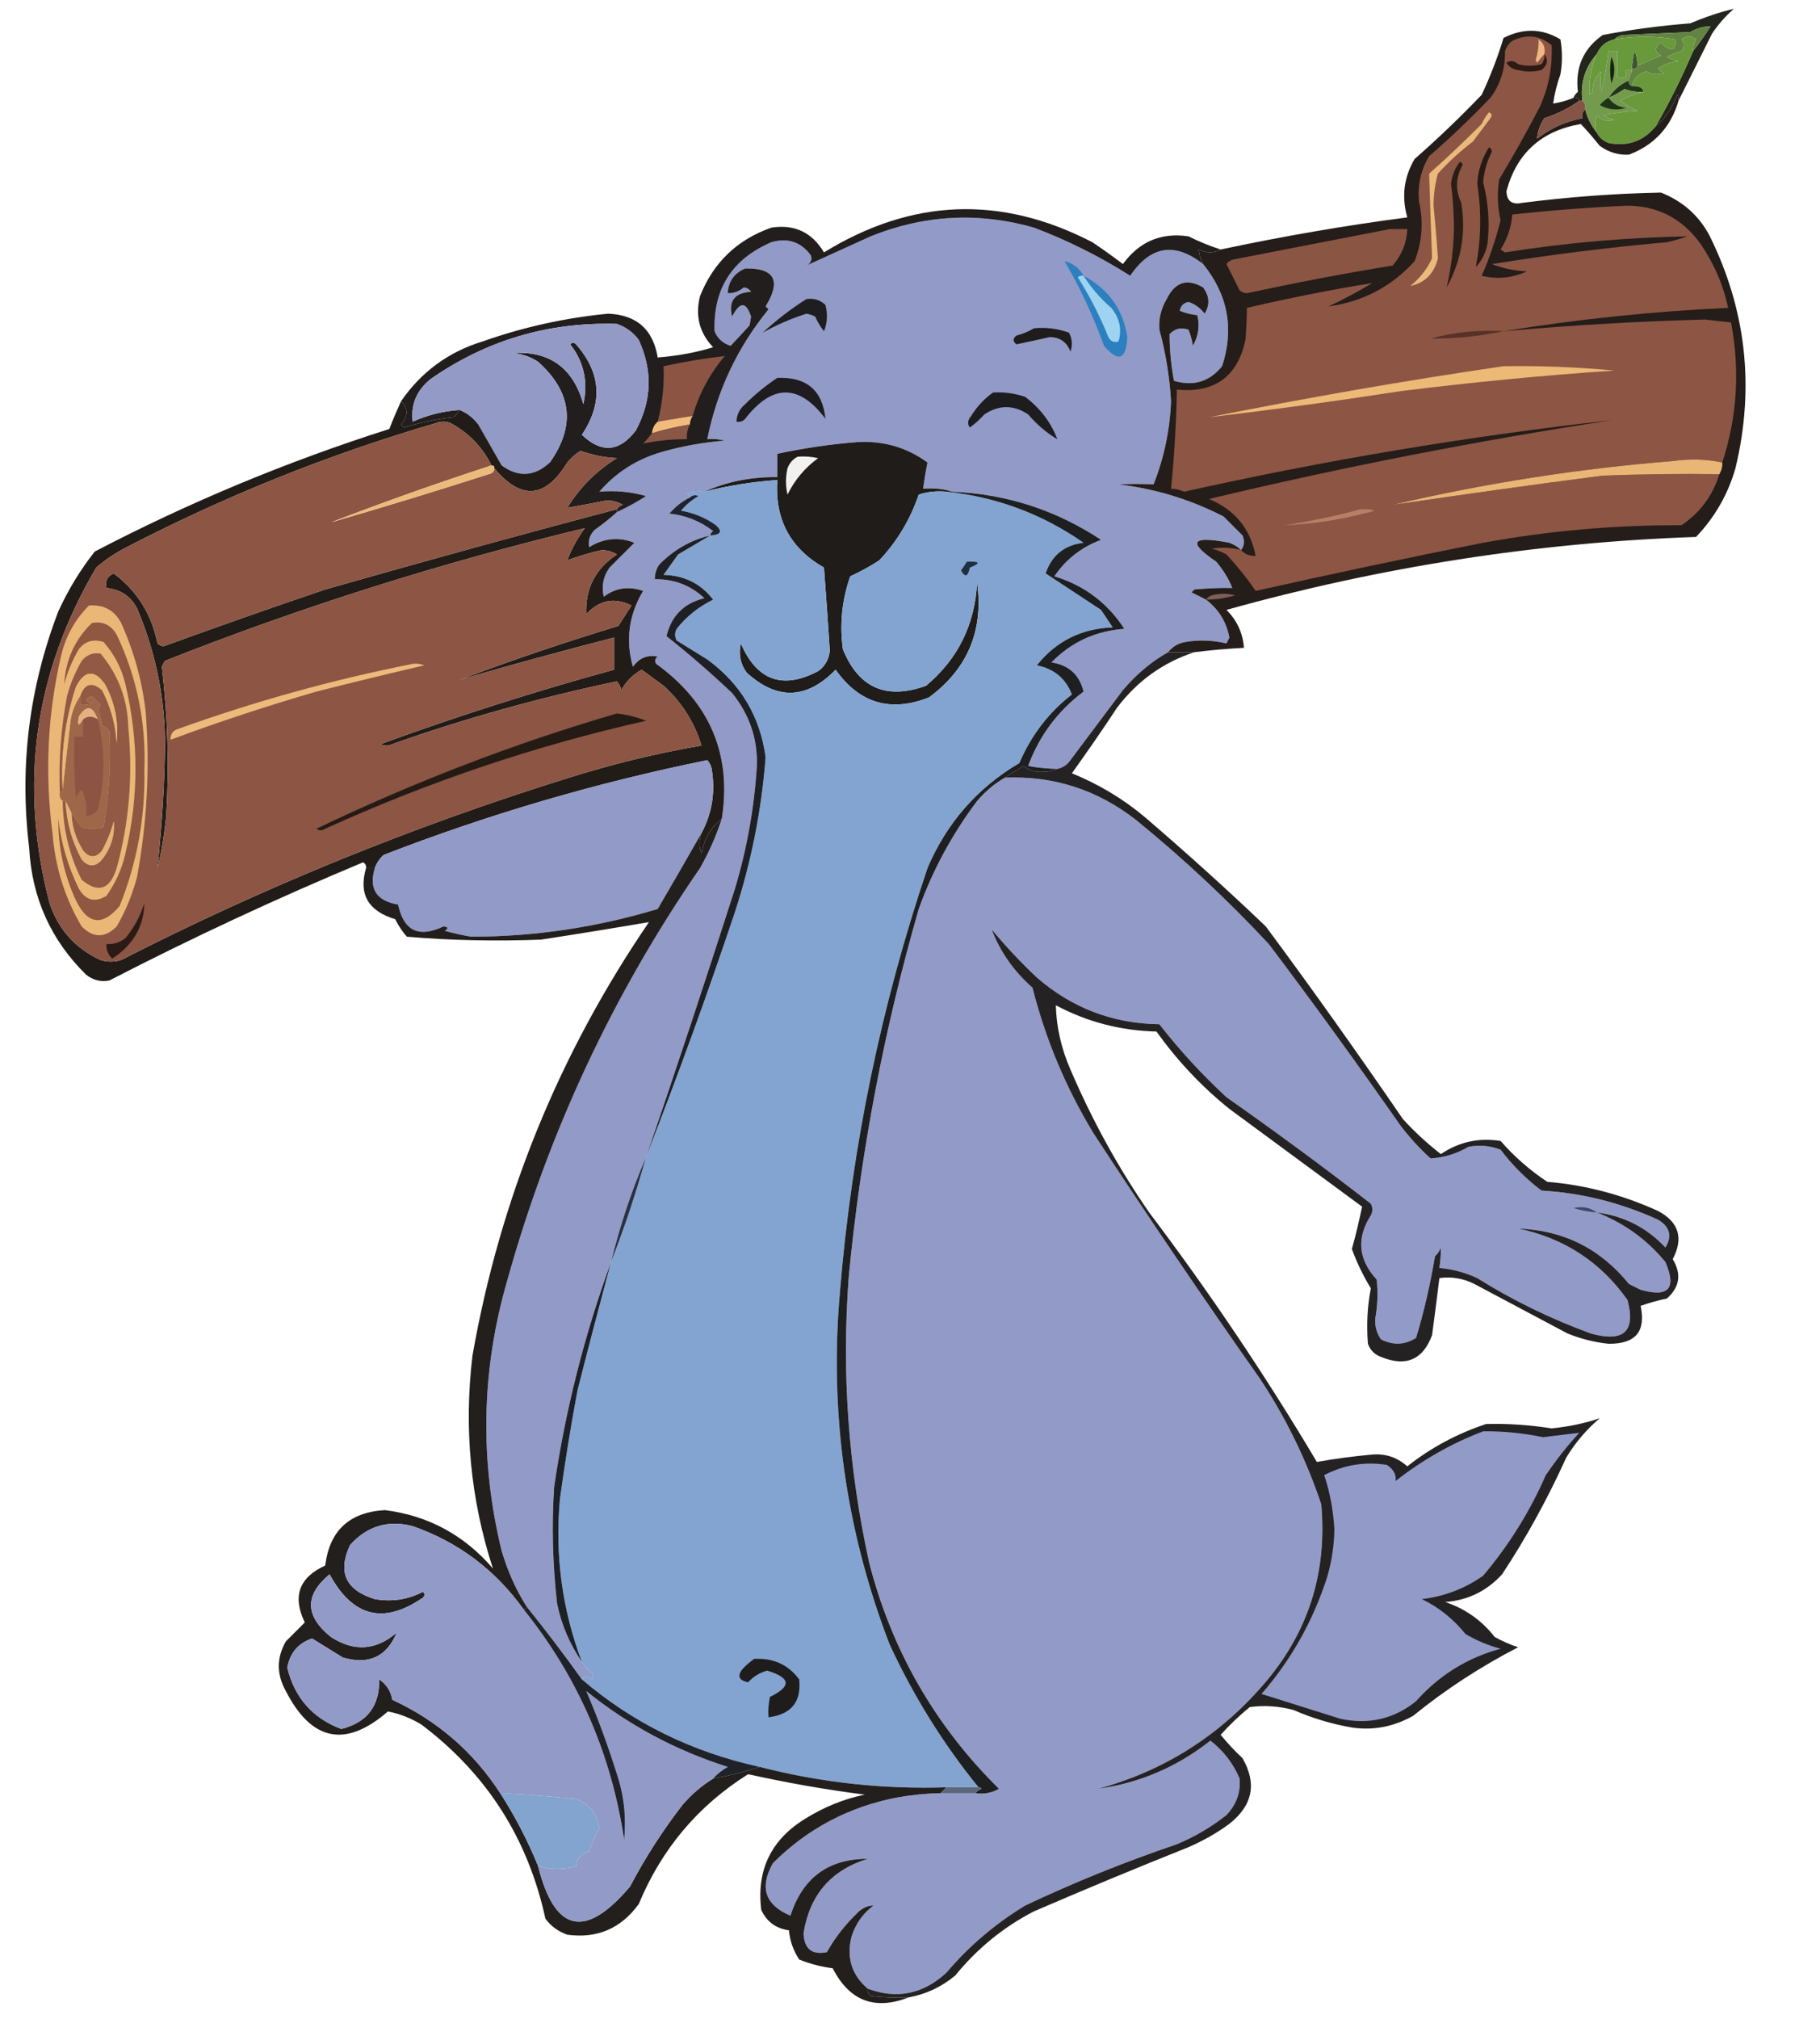 <?xml version="1.0" encoding="utf-8"?>
<!-- Generator: Adobe Illustrator 27.9.0, SVG Export Plug-In . SVG Version: 6.00 Build 0)  -->
<svg version="1.1" id="Capa_1" xmlns="http://www.w3.org/2000/svg" xmlns:xlink="http://www.w3.org/1999/xlink" x="0px" y="0px"
	 viewBox="0 0 624 692" style="enable-background:new 0 0 624 692;" xml:space="preserve">
<style type="text/css">
	.st0{fill-rule:evenodd;clip-rule:evenodd;fill:#23261C;}
	.st1{fill-rule:evenodd;clip-rule:evenodd;fill:#3D5431;}
	.st2{fill-rule:evenodd;clip-rule:evenodd;fill:#628442;}
	.st3{fill-rule:evenodd;clip-rule:evenodd;fill:#68993A;}
	.st4{fill-rule:evenodd;clip-rule:evenodd;fill:#22351A;}
	.st5{fill-rule:evenodd;clip-rule:evenodd;fill:#749A4D;}
	.st6{fill-rule:evenodd;clip-rule:evenodd;fill:#132610;}
	.st7{fill-rule:evenodd;clip-rule:evenodd;fill:#6A993C;}
	.st8{fill-rule:evenodd;clip-rule:evenodd;fill:#929AC7;}
	.st9{fill-rule:evenodd;clip-rule:evenodd;fill:#241D19;}
	.st10{fill-rule:evenodd;clip-rule:evenodd;fill:#8B5544;}
	.st11{fill-rule:evenodd;clip-rule:evenodd;fill:#845446;}
	.st12{fill-rule:evenodd;clip-rule:evenodd;fill:#1F3417;}
	.st13{fill-rule:evenodd;clip-rule:evenodd;fill:#1E1D1F;}
	.st14{fill-rule:evenodd;clip-rule:evenodd;fill:#211E1D;}
	.st15{fill-rule:evenodd;clip-rule:evenodd;fill:#8D5544;}
	.st16{fill-rule:evenodd;clip-rule:evenodd;fill:#2A1D16;}
	.st17{fill-rule:evenodd;clip-rule:evenodd;fill:#261A14;}
	.st18{fill-rule:evenodd;clip-rule:evenodd;fill:#EBB97B;}
	.st19{fill-rule:evenodd;clip-rule:evenodd;fill:#2E1A15;}
	.st20{fill-rule:evenodd;clip-rule:evenodd;fill:#EEB784;}
	.st21{fill-rule:evenodd;clip-rule:evenodd;fill:#583127;}
	.st22{fill-rule:evenodd;clip-rule:evenodd;fill:#1F1C1C;}
	.st23{fill-rule:evenodd;clip-rule:evenodd;fill:#2C80C0;}
	.st24{fill-rule:evenodd;clip-rule:evenodd;fill:#9ED3F1;}
	.st25{fill-rule:evenodd;clip-rule:evenodd;fill:#939AC6;}
	.st26{fill-rule:evenodd;clip-rule:evenodd;fill:#8C5543;}
	.st27{fill-rule:evenodd;clip-rule:evenodd;fill:#EDB977;}
	.st28{fill-rule:evenodd;clip-rule:evenodd;fill:#1E1C1E;}
	.st29{fill-rule:evenodd;clip-rule:evenodd;fill:#1D1C1E;}
	.st30{fill-rule:evenodd;clip-rule:evenodd;fill:#F1BC7B;}
	.st31{fill-rule:evenodd;clip-rule:evenodd;fill:#8A5646;}
	.st32{fill-rule:evenodd;clip-rule:evenodd;fill:#1F1C19;}
	.st33{fill-rule:evenodd;clip-rule:evenodd;fill:#F1F1F0;}
	.st34{fill-rule:evenodd;clip-rule:evenodd;fill:#EAB675;}
	.st35{fill-rule:evenodd;clip-rule:evenodd;fill:#83A4D1;}
	.st36{fill-rule:evenodd;clip-rule:evenodd;fill:#1F232F;}
	.st37{fill-rule:evenodd;clip-rule:evenodd;fill:#B77F64;}
	.st38{fill-rule:evenodd;clip-rule:evenodd;fill:#1F2F3D;}
	.st39{fill-rule:evenodd;clip-rule:evenodd;fill:#7E5E56;}
	.st40{fill-rule:evenodd;clip-rule:evenodd;fill:#1E2025;}
	.st41{fill-rule:evenodd;clip-rule:evenodd;fill:#221C18;}
	.st42{fill-rule:evenodd;clip-rule:evenodd;fill:#929AC8;}
	.st43{fill-rule:evenodd;clip-rule:evenodd;fill:#8C5544;}
	.st44{fill-rule:evenodd;clip-rule:evenodd;fill:#251B15;}
	.st45{fill-rule:evenodd;clip-rule:evenodd;fill:#EDBA7B;}
	.st46{fill-rule:evenodd;clip-rule:evenodd;fill:#ECBA7A;}
	.st47{fill-rule:evenodd;clip-rule:evenodd;fill:#EBB777;}
	.st48{fill-rule:evenodd;clip-rule:evenodd;fill:#925A44;}
	.st49{fill-rule:evenodd;clip-rule:evenodd;fill:#E6B479;}
	.st50{fill-rule:evenodd;clip-rule:evenodd;fill:#9F6749;}
	.st51{fill-rule:evenodd;clip-rule:evenodd;fill:#8D5443;}
	.st52{fill-rule:evenodd;clip-rule:evenodd;fill:#EAB777;}
	.st53{fill-rule:evenodd;clip-rule:evenodd;fill:#E4B280;}
	.st54{fill-rule:evenodd;clip-rule:evenodd;fill:#905741;}
	.st55{fill-rule:evenodd;clip-rule:evenodd;fill:#2C1B14;}
	.st56{fill-rule:evenodd;clip-rule:evenodd;fill:#2A3143;}
	.st57{fill-rule:evenodd;clip-rule:evenodd;fill:#1D2026;}
	.st58{fill-rule:evenodd;clip-rule:evenodd;fill:#242223;}
	.st59{fill-rule:evenodd;clip-rule:evenodd;fill:#414667;}
	.st60{fill-rule:evenodd;clip-rule:evenodd;fill:#221F1D;}
	.st61{fill-rule:evenodd;clip-rule:evenodd;fill:#1D1F21;}
	.st62{fill-rule:evenodd;clip-rule:evenodd;fill:#202229;}
	.st63{fill-rule:evenodd;clip-rule:evenodd;fill:#5C677B;}
	.st64{fill-rule:evenodd;clip-rule:evenodd;fill:#83A4CF;}
</style>
<g>
	<path class="st0" d="M575.5,34.5c0.1-0.7,0-1.4-0.5-2c-1.6,4.5-4.1,8.2-7.5,11c4.9-8.4,9.2-17.1,13-26c2.1-2.7,4.1-5.5,6-8.5
		c-2.4,0-4.8,0.7-7,2c-7.7,0.3-15.3,0.7-23,1c-1.2,0.2-2.2,0.7-3,1.5c-2.9,0.7-4.9,2.4-6,5c-4,4.5-5.7,9.8-5,16c-0.3,0-0.7,0-1,0
		c-0.3-0.8-1-1.2-2-1c0.3-0.8,0.8-1.5,1.5-2c-1-8.3,1.8-14.8,8.5-19.5c9.9-1.9,19.9-3.2,30-4c5-2.1,10-3.8,15-5
		c-2.9,2.5-5.4,5.4-7.5,8.5C583.1,19.3,579.3,26.9,575.5,34.5z"/>
</g>
<g>
	<path class="st1" d="M561.5,22.5c-0.3,0.8-1,1.2-2,1C560.1,16.5,560.8,16.2,561.5,22.5z"/>
</g>
<g>
	<path class="st2" d="M580.5,17.5c-0.1-1.4,0.3-2.8,1-4c-1.7-1.3-3.3-1.3-5,0c1.1,1.4,1.1,2.7,0,4c-1.7,0.5-3.4,1.2-5,2
		c1.2,0.8,2.6,1.3,4,1.5c-2.6,0.2-5,1-7,2.5c0.5,0.7,1.2,1.2,2,1.5c-2.1,0.7-4.1,0.5-6-0.5c-2.7,0.7-4.4,2.4-5,5c-0.8-0.3-1.2-1-1-2
		c0.1-1.1,0.4-2.1,1-3c0-0.3,0-0.7,0-1c1,0.2,1.7-0.2,2-1c2.7-1.2,5.3-2.3,8-3.5c-2.3-1.3-2.3-2.8,0-4.5c1.1,1.5,2.4,2.3,4,2.5
		c0.8-1,1.2-2.2,1-3.5c-7-1.2-14-1.2-21,0c0.8-0.8,1.8-1.3,3-1.5c7.7-0.3,15.3-0.7,23-1c2.2-1.3,4.6-2,7-2
		C584.6,12,582.6,14.8,580.5,17.5z"/>
</g>
<g>
	<path class="st3" d="M561.5,22.5c-0.7-6.3-1.4-6-2,1c0,0.3,0,0.7,0,1c-1.7-1.2-2.4-0.5-2,2c-1,0-2,0-3,0c0-3,0-6,0-9c-1,0-2,0-3,0
		c-0.6,4.7-1.4,9.4-2.5,14c-0.4-2.4-0.4-4.7,0-7c-2,1.9-3,4.2-3,7c-0.3,0.3-0.7,0.7-1,1c-0.3-4.8,0.5-9.5,2.5-14
		c1.1-2.6,3.1-4.3,6-5c7-1.2,14-1.2,21,0c0.2,1.3-0.2,2.5-1,3.5c-1.6-0.2-2.9-1-4-2.5c-2.3,1.7-2.3,3.2,0,4.5
		C566.8,20.2,564.2,21.3,561.5,22.5z"/>
</g>
<g>
	<path class="st4" d="M558.5,27.5c-0.2,1,0.2,1.7,1,2c2.5-0.1,3.8,0.5,4,2c-2.2,0.1-4.4-0.2-6.5-1c-1.7,1.2-3.6,2.2-5.5,3
		C553.2,30.8,555.6,28.8,558.5,27.5z"/>
</g>
<g>
	<path class="st5" d="M559.5,24.5c-0.6,0.9-0.9,1.9-1,3c-2.9,1.3-5.3,3.3-7,6c1.9-0.8,3.8-1.8,5.5-3c2.1,0.8,4.3,1.1,6.5,1
		c-2.7,0.6-5.4,1.6-8,3c1.9,1.4,3.9,2.6,6,3.5c-4,0.2-8,0.7-12,1.5c1.2,0.8,2.6,1.3,4,1.5c-2.3,0.8-4.3,0.3-6-1.5
		c-0.7,1.9-0.7,3.9,0,6c-2.1-2.6-3.4-5.3-4-8c0.2-1.3-0.1-2.3-1-3c-0.7-6.2,1-11.5,5-16c-2,4.5-2.8,9.2-2.5,14c0.3-0.3,0.7-0.7,1-1
		c0-2.8,1-5.1,3-7c-0.4,2.3-0.4,4.6,0,7c1.1-4.6,1.9-9.3,2.5-14c1,0,2,0,3,0c0,3,0,6,0,9c1,0,2,0,3,0
		C557.1,24,557.8,23.3,559.5,24.5z"/>
</g>
<g>
	<path class="st6" d="M552.5,19.5c1.3,2.9,1.3,5.9,0,9C551.9,25.6,551.9,22.6,552.5,19.5z"/>
</g>
<g>
	<path class="st7" d="M580.5,17.5c-3.8,8.9-8.1,17.6-13,26c-4.2,5-9.6,6.8-16,5.5c-1.8-0.7-3.2-1.8-4-3.5c-0.7-2.1-0.7-4.1,0-6
		c1.7,1.8,3.7,2.3,6,1.5c-1.4-0.2-2.8-0.7-4-1.5c4-0.8,8-1.3,12-1.5c-2.1-0.9-4.1-2.1-6-3.5c2.6-1.4,5.3-2.4,8-3
		c-0.2-1.5-1.5-2.1-4-2c0.6-2.6,2.3-4.3,5-5c1.9,1,3.9,1.2,6,0.5c-0.8-0.3-1.5-0.8-2-1.5c2-1.5,4.4-2.3,7-2.5
		c-1.4-0.2-2.8-0.7-4-1.5c1.6-0.8,3.3-1.5,5-2c1.1-1.3,1.1-2.6,0-4c1.7-1.3,3.3-1.3,5,0C580.8,14.7,580.4,16.1,580.5,17.5z"/>
</g>
<g>
	<path class="st8" d="M412.5,90.5c8.5,10.5,10.7,22.2,6.5,35c-4.3,5.3-9.8,7-16.5,5c-1-5.3-1.5-10.6-1.5-16c1.8-1.9,3.9-2.4,6.5-1.5
		c0.7,1.7,1.2,3.6,1.5,5.5c1.9-3.4,2.4-6.9,1.5-10.5c-2.1-0.2-4.1-0.7-6-1.5c0.3-1.7,1.3-2.7,3-3c2.2,0.7,4.1,2.1,5.5,4
		c1.9-3,1.7-6-0.5-9c-5.5-3.2-9.6-1.9-12.5,4c-1.9,3.2-2.8,6.7-2.5,10.5c2.2,8,3.5,16.2,4,24.5c-0.4,9.9-2.4,19.4-6,28.5
		c-4-0.2-8-0.2-12,0c12.7,1.5,24.7,5.2,36,11c2.2,2.2,4.3,4.3,6.5,6.5c0.8,1.9,0.6,3.6-0.5,5c-1.1-1.1-2.4-1.9-4-2.5
		c-13-2.5-14.5-0.3-4.5,6.5c2.3,2.7,4.2,5.7,5.5,9c-4.1-0.1-8.4,0.1-13,0.5c-0.3,0.3-0.7,0.7-1,1c1.7,0.8,3.4,1.7,5,2.5
		c4.3,3.3,7,7.6,8,13c-0.3,0.7-0.7,1.3-1,2c-4.6-1.1-9.3-1.3-14-0.5c-2.5,0.4-4.5,1.6-6,3.5c-5.9,3.3-11,7.7-15.5,13
		c-6,8-12,16-18,24c-1.1,1.6-2.6,2.6-4.5,3c-3.4-0.1-6.7-0.4-10-1c3.8-10.3,10.1-18.8,19-25.5c-1.4-5.8-5.1-9.1-11-10
		c6.8-7,15.2-10.8,25-11.5c-5.8-8.9-13.8-14.9-24-18c3.9-5.8,9.3-10,16-12.5c-15.4-10.2-32.4-15.7-51-16.5c-3.1-1-6.5-1.3-10-1
		c0.4-3.1,0.9-6.1,1.5-9c-7.1-5.2-15.1-7.5-24-7c-9.3,0.7-18.4,2.1-27.5,4c0,2.7,0,5.3,0,8c-8.8-0.1-17.2,1.5-25,5c-2-0.2-4,0-6,0.5
		c0.6,0.4,0.9,0.9,1,1.5c-2.7,1.3-5,3.2-7,5.5c5.6,0.6,10.6,2.6,15,6c-0.6,0.4-0.9,0.9-1,1.5c-6.8,1.6-12.6,5-17.5,10
		c-1,1.5-1.5,3.2-1.5,5c6.6-0.1,12.3,2.1,17,6.5c-7,1.7-11.3,6-13,13c7.7,6.1,15.2,12.6,22.5,19.5c5.9,7.3,8.8,15.6,8.5,25
		c-0.9,14.3-3.4,28.3-7.5,42c-9.9,30.8-20,61.5-30.5,92c-5,11.6-9,23.6-12,36c-9.1,24.9-15.6,50.5-19.5,77c-0.9,13.4-0.5,26.7,1,40
		c1.5,7.4,4.4,14,8.5,20c1.1,1.6,2.5,3.1,4,4.5c-0.2,0.5-0.3,1-0.5,1.5c-1.3-1.3-2.5-1.3-3.5,0c-6.1-8.5-12.4-16.8-19-25
		c-3.7-5.9-6.5-12.2-8.5-19c-7.6-31.1-7-62.1,2-93c14.2-50.8,36.2-97.8,66-141c3.1-5.5,5.6-11.1,7.5-17c3.4-22-4.1-39.7-22.5-53
		c-0.6-0.9-0.5-1.8,0.5-2.5c-3.5-0.7-6.4,0.5-8.5,3.5c-2.6-9.1-1.4-17.8,3.5-26c-4.9-1.7-9.4-1.1-13.5,2c-0.8-3.6-0.2-7,2-10
		c2.8-2.8,5.7-5.7,8.5-8.5c-5.3-2.1-10.5-1.6-15.5,1.5c-0.4-2.3,0.2-4.3,2-6c2.7-1.9,5.2-3.9,7.5-6c3.4-1.6,6.8-3.4,10-5.5
		c-5.3-1.5-10.7-2-16-1.5c5.6-6.5,12.6-11,21-13.5c7.2-2.1,14.5-3.4,22-4c-2-0.5-4-0.7-6-0.5c3.3-16.5,10.3-31.4,21-44.5
		c-0.3-0.3-0.7-0.7-1-1c5.4-8.8,3.1-13.2-7-13c-3.8,1.6-5.8,4.5-6,8.5c2.1,0,3.9-0.6,5.5-2c1.1,0.1,1.9,0.6,2.5,1.5
		c-5.6,0.3-7.8,3.1-6.5,8.5c2.7-5.2,4.8-5.2,6.5,0c-0.2,1-0.3,2-0.5,3c-2.2,2.4-4.3,4.7-6.5,7c-2.6-0.8-4.5-2.5-5.5-5
		c-0.5-14.5,6-24.7,19.5-30.5c5.6-1.6,10.1-0.1,13.5,4.5c0.5,1.5,0,2.7-1.5,3.5c7.2-3.3,14.5-6.6,22-10c18.3-7.4,37-8.4,56-3
		c11.6,4.4,22.6,9.9,33,16.5C394.5,84.2,402.8,82.9,412.5,90.5z"/>
</g>
<g>
	<path class="st9" d="M539.5,33.5c1-0.2,1.7,0.2,2,1c-3.6,2.6-7.6,4.6-12,6c-1.5,2.2-2.3,4.6-2.5,7c4.6-3.6,9.8-5.9,15.5-7
		c-0.2-1.3,0.1-2.3,1-3c0.6,2.7,1.9,5.4,4,8c0.8,1.7,2.2,2.8,4,3.5c6.4,1.3,11.8-0.5,16-5.5c3.4-2.8,5.9-6.5,7.5-11
		c0.5,0.6,0.6,1.3,0.5,2c-2.6,9-8.3,15.2-17,18.5c-3.6,0.2-6.9-0.8-10-3c-2.1-2.6-4.2-5.1-6.5-7.5c-13.5,2.3-22,10-25.5,23
		c0.1,3.4,1.9,4.8,5.5,4c15.8-2,31.6-3.2,47.5-3.5c7.3,2.9,12.8,7.7,16.5,14.5c12.7,25.5,15.7,52.2,9,80c-2.6,9-7.1,16.8-13.5,23.5
		c-54.7,1.9-108.3,10.3-161,25c3.6,3.6,5.6,7.9,6,13c-5.7,0.3-11.4,0.8-17,1.5c-3,0-6,0-9,0c1.5-1.9,3.5-3.1,6-3.5
		c4.7-0.8,9.4-0.6,14,0.5c0.3-0.7,0.7-1.3,1-2c-1-5.4-3.7-9.7-8-13c-1.6-0.8-3.3-1.7-5-2.5c0.3-0.3,0.7-0.7,1-1
		c4.6-0.4,8.9-0.6,13-0.5c-1.3-3.3-3.2-6.3-5.5-9c-10-6.8-8.5-9,4.5-6.5c1.6,0.6,2.9,1.4,4,2.5c1.1-1.4,1.3-3.1,0.5-5
		c-2.2-2.2-4.3-4.3-6.5-6.5c-11.3-5.8-23.3-9.5-36-11c4-0.2,8-0.2,12,0c3.6-9.1,5.6-18.6,6-28.5c-0.5-8.3-1.8-16.5-4-24.5
		c-0.3-3.8,0.6-7.3,2.5-10.5c2.9-5.9,7-7.2,12.5-4c2.2,3,2.4,6,0.5,9c-1.4-1.9-3.3-3.3-5.5-4c-1.7,0.3-2.7,1.3-3,3
		c1.9,0.8,3.9,1.3,6,1.5c0.9,3.6,0.4,7.1-1.5,10.5c-0.3-1.9-0.8-3.8-1.5-5.5c-2.6-0.9-4.7-0.4-6.5,1.5c0,5.4,0.5,10.7,1.5,16
		c6.7,2,12.2,0.3,16.5-5c4.2-12.8,2-24.5-6.5-35c-0.9-1.6-1.4-3.3-1.5-5c2.6,1.3,5.1,1.3,7.5,0c21.2-4.5,42.5-8.2,64-11
		c-2-7.1-1.2-13.7,2.5-20c8-7,15.7-14.4,23-22c3-6.4,5.5-12.9,7.5-19.5c6.7-3.4,13.2-3.3,19.5,0.5c0.7,4,0.7,8,0,12
		c-1.2,3.3-2,6.6-2.5,10C534.9,35.1,537.3,34.5,539.5,33.5z"/>
</g>
<g>
	<path class="st10" d="M476.5,78.5c2,0,4,0,6,0c-0.2,4.8-1.9,8.9-5,12.5c-16.7,2.7-33.4,5.9-50,9.5c-0.9-0.1-1.8-0.4-2.5-1
		c-1.5-3-3-6-4.5-9c0.5-0.7,1.2-1.2,2-1.5C440.6,85.5,458.6,82,476.5,78.5z"/>
</g>
<g>
	<path class="st11" d="M541.5,34.5c0.3,0,0.7,0,1,0c0.9,0.7,1.2,1.7,1,3c-0.9,0.7-1.2,1.7-1,3c-5.7,1.1-10.9,3.4-15.5,7
		c0.2-2.4,1-4.8,2.5-7C533.9,39.1,537.9,37.1,541.5,34.5z"/>
</g>
<g>
	<path class="st12" d="M551.5,33.5c1.3,2,3.3,3.1,6,3.5c-3.2,0.9-6.2,0.6-9-1C549.4,35,550.4,34.1,551.5,33.5z"/>
</g>
<g>
	<path class="st13" d="M276.5,102.5c2.5-0.4,4.7,0.3,6.5,2c0.8,3.1,0.7,6.1-0.5,9c-1.2-1.5-2.2-3.2-3-5c-0.9-0.5-1.9-0.8-3-1
		c-5.4,1.7-10.4,3.9-15,6.5C266.2,109.7,271.2,105.8,276.5,102.5z"/>
</g>
<g>
	<path class="st14" d="M418.5,85.5c-2.4,1.3-4.9,1.3-7.5,0c0.1,1.7,0.6,3.4,1.5,5c-9.7-7.6-18-6.3-25,4c-10.4-6.6-21.4-12.1-33-16.5
		c-19-5.4-37.7-4.4-56,3c-7.5,3.4-14.8,6.7-22,10c1.5-0.8,2-2,1.5-3.5c-3.4-4.6-7.9-6.1-13.5-4.5c-13.5,5.8-20,16-19.5,30.5
		c1,2.5,2.9,4.2,5.5,5c2.2-2.3,4.3-4.6,6.5-7c0.2-1,0.3-2,0.5-3c-1.7-5.2-3.8-5.2-6.5,0c-1.3-5.4,0.9-8.2,6.5-8.5
		c-0.6-0.9-1.4-1.4-2.5-1.5c-1.6,1.4-3.4,2-5.5,2c0.2-4,2.2-6.9,6-8.5c10.1-0.2,12.4,4.2,7,13c0.3,0.3,0.7,0.7,1,1
		c-10.7,13.1-17.7,28-21,44.5c2-0.2,4,0,6,0.5c-7.5,0.6-14.8,1.9-22,4c-8.4,2.5-15.4,7-21,13.5c5.3-0.5,10.7,0,16,1.5
		c-3.2,2.1-6.6,3.9-10,5.5c0-0.3,0-0.7,0-1c0.4-0.7,1.1-1.2,2-1.5c-1.7-1-3.5-1.5-5.5-1.5c-4.6,0.9-9.1,1.8-13.5,2.5
		c4.3-7,10-12.7,17-17c-4.3-0.2-8.5-1.1-12.5-2.5c-1.7,1.1-3.2,2.4-4.5,4c-2,0-4,0-6,0c8.9-12.6,7.6-24.1-4-34.5
		c-2.7-1.8-5.7-2.8-9-3c12.8-0.9,21,5,24.5,17.5c1.7-7.6,0.2-14.5-4.5-20.5c0.7-0.7,1.3-0.7,2,0c8.6,9.8,9.3,20.1,2,31
		c6.7,6.4,12.9,5.9,18.5-1.5c5.5-10.2,5.8-20.5,1-31c-1.9-2.6-4.4-4.4-7.5-5.5c-23.5-0.7-44.8,5.6-64,19c-4.7,3.9-6.7,8.7-6,14.5
		c5.1-2.3,10.4-3.6,16-4c-0.5,1-1.1,1.8-2,2.5c-5.8,0.6-11.5,1.8-17,3.5c-0.3-0.3-0.7-0.7-1-1c2.5-2.9,2.5-5.6,0-8
		c6.9-10,16.2-16.9,28-20.5c13.9-4.9,28.3-8.1,43-9.5c9.8,0.4,15.4,5.4,17,15c6.5-0.5,12.8-1.6,19-3.5c-4.7-4.9-6.2-10.8-4.5-17.5
		c4.6-11.6,12.8-19.4,24.5-23.5c7.9-1.2,13.9,1.6,18,8.5c30.1-18.5,60.7-19.7,92-3.5c3.6,2.4,7.1,4.9,10.5,7.5
		c5.6-7.7,13.1-10.9,22.5-9.5C411.1,82.8,414.8,84.3,418.5,85.5z"/>
</g>
<g>
	<path class="st15" d="M515.5,113.5c23-2,46-3.4,69-4c3,0.3,6,0.7,9,1c3.1,16.3,2.1,32.4-3,48c-5.5-1.2-11.2-1.3-17-0.5
		c-32.4,2.6-64.4,7.6-96,15c23.9-3.5,47.9-6.9,72-10c13.3-0.5,26.7-0.7,40-0.5c-2.3,7.4-6.6,13.2-13,17.5c-22.8-0.1-45.5,1.9-68,6
		c-26.1,5.2-52.1,10.7-78,16.5c-2.9-4.3-6.3-8.5-10-12.5c-1.6-0.9-3.3-1.5-5-2c3.4-0.5,6.7-0.4,10,0.5c1.3,1.4,2.9,2.1,5,2
		c-1.8-9.3-7.1-15.8-16-19.5c45.6-10.9,91.6-19.9,138-27c-49.2,5.5-98.1,13.7-146.5,24.5c-1.4-0.6-2.9-1-4.5-1
		c1.1-11.3,1.8-22.6,2-34c12.9,1.3,20.8-4.4,23.5-17c0.3-3.8,0.5-7.5,0.5-11c14.3-3.3,28.6-6.2,43-8.5c-4.8,2.9-9.8,5.6-15,8
		c11.7-1.6,21.5-6.7,29.5-15.5c2.6-6.6,3.1-13.5,1.5-20.5c-0.5-5.6,0.6-10.7,3.5-15.5c7.3-6.3,14.3-13,21-20c3.5-4.7,5.1-10.1,5-16
		c0.5-1.4,1.3-2.6,2.5-3.5c4.9-2.4,9.4-1.9,13.5,1.5c0.3,7.3-1,14.3-4,21c-4.4,8.5-9.1,16.8-14,25c-0.7,4.7-0.6,9.4,0.5,14
		c-1.7,6.6-3.8,13-6.5,19c5.3,1.3,10.4,0.8,15.5-1.5c-4.2-0.2-8.2-1-12-2.5c19.9-3.2,39.9-5.7,60-7.5c2.4-0.5,4.7-1.2,7-2
		c-20.9,0.4-41.8,2.2-62.5,5.5c-0.5-0.3-1-0.7-1.5-1c2.3-3.7,3.7-7.7,4-12c13-1.4,26-2.4,39-3c10.7-0.1,19.2,4.3,25.5,13
		c4.6,6.7,7.8,14,9.5,22C566.5,106.7,540.9,109.4,515.5,113.5z"/>
</g>
<g>
	<path class="st16" d="M500.5,55.5c0.5,0.1,0.9,0.4,1,1c-2.4,4.2-2.6,8.5-0.5,13c1.7,10.3,0,19.9-5,29c1.6-7,2.5-14.2,2.5-21.5
		c-0.1-4.7-0.4-9.4-1-14C497.8,60.2,498.8,57.7,500.5,55.5z"/>
</g>
<g>
	<path class="st17" d="M510.5,50.5c0.6,0.2,0.9,0.7,1,1.5c-1.7,3.3-2.7,6.8-3,10.5c1.8,6.9,2.3,13.9,1.5,21c-0.6,3.1-1.9,5.8-4,8
		c1.8-9.4,2-18.9,0.5-28.5C506.7,58.5,508.1,54.3,510.5,50.5z"/>
</g>
<g>
	<path class="st18" d="M510.5,38.5c1,0.4,1.2,1.1,0.5,2c-2,2.7-4,5.3-6,8c-4.4,3.4-8.4,7-12,11c-1,3.6-1.5,7.3-1.5,11
		c0.6,6,1.1,12,1.5,18c-1.3,5.3-4.5,8.5-9.5,9.5c3.3-2.6,5.8-5.8,7.5-9.5c-0.4-9.7-0.7-19.3-1-29c6.1-5.4,12.1-11.1,18-17
		C508.7,41,509.5,39.7,510.5,38.5z"/>
</g>
<g>
	<path class="st19" d="M529.5,18.5c1.4,2,1.1,3.8-1,5.5c-2.7,0.7-5.3,0.7-8,0c-1.8-0.2-3.1-1-4-2.5c1.3-0.9,2.6-0.7,4,0.5
		c2.7,0.7,5.3,0.7,8,0C529.3,21,529.7,19.8,529.5,18.5z"/>
</g>
<g>
	<path class="st20" d="M529.5,18.5c-0.8,0.9-1.6,1.9-2.5,3c-0.2-0.3-0.3-0.7-0.5-1c0.8-2.4,1.1-4.8,1-7
		C529.2,14.7,529.9,16.3,529.5,18.5z"/>
</g>
<g>
	<path class="st21" d="M515.5,113.5c-8.1,1.7-16.5,2.6-25,2.5C498.6,113.8,506.9,113,515.5,113.5z"/>
</g>
<g>
	<path class="st22" d="M354.5,112.5c4.1-0.4,8.1,0.1,12,1.5c1.1,2.1,1.3,4.2,0.5,6.5c-1.2-3.3-3.6-4.9-7-5
		c-3.9,0.9-7.8,1.7-11.5,2.5c-1.3-1-1.3-2,0-3C350.7,114.4,352.7,113.6,354.5,112.5z"/>
</g>
<g>
	<path class="st23" d="M371.5,94.5c8.6,4.6,13.6,11.6,15,21c-0.4,7.8-3,8.8-8,3c-3.7-10.3-8.2-19.9-13.5-29
		C367.9,90.2,370.1,91.9,371.5,94.5z"/>
</g>
<g>
	<path class="st24" d="M371.5,94.5c2.6,4.1,5.7,7.7,9.5,11c2.9,3.5,3.7,7.4,2.5,11.5c-1.5,0.5-2.7,0-3.5-1.5
		c-2.9-7.2-6.4-14.1-10.5-20.5C370.1,94.5,370.8,94.4,371.5,94.5z"/>
</g>
<g>
	<path class="st25" d="M188.5,158.5c-5.2,4.8-10.7,5.2-16.5,1c-2.7-4.7-5.3-9.3-8-14c-1.8-2.3-3.9-4-6.5-5c-5.6,0.4-10.9,1.7-16,4
		c-0.7-5.8,1.3-10.6,6-14.5c19.2-13.4,40.5-19.7,64-19c3.1,1.1,5.6,2.9,7.5,5.5c4.8,10.5,4.5,20.8-1,31c-5.6,7.4-11.8,7.9-18.5,1.5
		c7.3-10.9,6.6-21.2-2-31c-0.7-0.7-1.3-0.7-2,0c4.7,6,6.2,12.9,4.5,20.5c-3.5-12.5-11.7-18.4-24.5-17.5c3.3,0.2,6.3,1.2,9,3
		C196.1,134.4,197.4,145.9,188.5,158.5z"/>
</g>
<g>
	<path class="st26" d="M237.5,142.5c-4,0.7-8,1.3-12,2c1.6-6.2,2.3-12.5,2-19c7-1.5,14-2.7,21-3.5
		C243.4,128,239.7,134.9,237.5,142.5z"/>
</g>
<g>
	<path class="st27" d="M515.5,125.5c12.7-0.2,25.4,0.3,38,1.5c-24.4,1.6-48.7,4-73,7c-22,3.4-44,6.4-66,9
		C448.2,136.3,481.8,130.4,515.5,125.5z"/>
</g>
<g>
	<path class="st28" d="M266.5,129.5c10-0.4,15.5,4.2,16.5,14c-9-12-18.2-12-27.5,0c-0.8,0.9-1.8,1.2-3,1c0.1-2.4,1.1-4.4,3-6
		C258.9,135.1,262.6,132.1,266.5,129.5z"/>
</g>
<g>
	<path class="st29" d="M340.5,134.5c3.8-0.2,7.4,0.3,11,1.5c5.1,3.9,8.8,8.7,11,14.5c-3.7-2.2-7-5-10-8.5c-5-3.3-10-3.3-15,0
		c-1.5,1.7-3.2,3.2-5,4.5c-0.9-1.3-0.7-2.6,0.5-4C335,139.3,337.5,136.6,340.5,134.5z"/>
</g>
<g>
	<path class="st30" d="M237.5,142.5c-0.6,0.9-0.9,1.9-1,3c-4.4,0.7-8.8,1.7-13,3c0.2-1.7,0.8-3,2-4
		C229.5,143.8,233.5,143.2,237.5,142.5z"/>
</g>
<g>
	<path class="st31" d="M236.5,145.5c-0.8,1.5-1.1,3.2-1,5c-5.1,0-10.1,0.5-15,1.5c1.1-1.1,2.1-2.3,3-3.5
		C227.7,147.2,232.1,146.2,236.5,145.5z"/>
</g>
<g>
	<path class="st32" d="M326.5,168.5c-0.7,0-1.3,0-2,0c-3.3-0.3-6.4,0-9.5,1c-2.9,8.5-7.4,16-13.5,22.5c-3.2,2.1-6.5,3.9-10,5.5
		c-2.8,8.1-3.7,16.4-2.5,25c5.4,13.3,14.9,17.4,28.5,12.5c11-9.2,16.8-21.1,17.5-35.5c2.3,16.5-3.2,29.7-16.5,39.5
		c-13.2,5.2-23.9,2-32-9.5c-9.9,10.2-20.1,10.5-30.5,1c-2.2-3-2.8-6.4-2-10c5.5,12.7,14.3,15.9,26.5,9.5c2.4-1.7,3.7-4.1,4-7
		c-0.6-9.5-1.3-19-2-28.5c-11.6-6.6-16.9-16.6-16-30c-8.5,0.6-16.8,1.9-25,4c7.8-3.5,16.2-5.1,25-5c0-2.7,0-5.3,0-8
		c9.1-1.9,18.2-3.3,27.5-4c8.9-0.5,16.9,1.8,24,7c-0.6,2.9-1.1,5.9-1.5,9C320,167.2,323.4,167.5,326.5,168.5z"/>
</g>
<g>
	<path class="st33" d="M273.5,156.5c2.4-0.2,4.7,0,7,0.5c-4.5,3.3-8,7.4-10.5,12.5c-0.7-3-0.7-6,0-9
		C270.7,158.6,271.9,157.3,273.5,156.5z"/>
</g>
<g>
	<path class="st34" d="M590.5,158.5c0.1,1.5-0.3,2.8-1,4c-13.3-0.2-26.7,0-40,0.5c-24.1,3.1-48.1,6.5-72,10
		c31.6-7.4,63.6-12.4,96-15C579.3,157.2,585,157.3,590.5,158.5z"/>
</g>
<g>
	<path class="st35" d="M324.5,168.5c17.1,1.8,32.8,7.6,47,17.5c-6.6,0.8-10.9,4.3-13,10.5c6.2,4.1,12.6,8.3,19,12.5c1.3,2,2.7,4,4,6
		c-10.7,0.4-19.4,4.7-26,13c5.9,1.2,9.9,4.5,12,10c-8,6.2-14,14.1-18,23.5c-14.4,8.5-24.9,20.5-31.5,36c-15.9,47.1-25.9,95.4-30,145
		c-3.7,41.7,2,82,17,121c8.2,17.7,18.3,34,30.5,49c-3.7,0-7.3,0-11,0c-21.7,0.7-43-1.6-64-7c-23.3-5.1-43.6-15.1-61-30
		c1-1.3,2.2-1.3,3.5,0c0.2-0.5,0.3-1,0.5-1.5c-1.5-1.4-2.9-2.9-4-4.5c-6.8-18-9.3-36.7-7.5-56c1.7-12.4,3.7-24.7,6-37
		c3.7-14.7,7.6-29.4,11.5-44c4.6-11.7,8.6-23.7,12-36c10.8-27.6,21-55.6,30.5-84c5.6-17.2,9.1-34.9,10.5-53
		c-1.9-14-8.6-25.2-20-33.5c-3.5-2.2-7-4.3-10.5-6.5c-0.7-1.3-0.7-2.7,0-4c3.4-4.3,7.6-7.6,12.5-10c-4.2-5.5-9.9-8.3-17-8.5
		c1.7-2.3,3.3-4.7,5-7c3.7-2.2,7.4-4.4,11-6.5c3.7-0.2,4.3-1.4,2-3.5c-3.6-2.6-7.6-4.2-12-5c1.7-2,3.7-3.7,6-5
		c-1.1-0.5-2.1-0.3-3,0.5c-0.1-0.6-0.4-1.1-1-1.5c2-0.5,4-0.7,6-0.5c8.2-2.1,16.5-3.4,25-4c-0.9,13.4,4.4,23.4,16,30
		c0.7,9.5,1.4,19,2,28.5c-0.3,2.9-1.6,5.3-4,7c-12.2,6.4-21,3.2-26.5-9.5c-0.8,3.6-0.2,7,2,10c10.4,9.5,20.6,9.2,30.5-1
		c8.1,11.5,18.8,14.7,32,9.5c13.3-9.8,18.8-23,16.5-39.5c-0.7,14.4-6.5,26.3-17.5,35.5c-13.6,4.9-23.1,0.8-28.5-12.5
		c-1.2-8.6-0.3-16.9,2.5-25c3.5-1.6,6.8-3.4,10-5.5c6.1-6.5,10.6-14,13.5-22.5C318.1,168.5,321.2,168.2,324.5,168.5z"/>
</g>
<g>
	<path class="st36" d="M243.5,183.5c0.1-0.6,0.4-1.1,1-1.5c-4.4-3.4-9.4-5.4-15-6c2-2.3,4.3-4.2,7-5.5c0.9-0.8,1.9-1,3-0.5
		c-2.3,1.3-4.3,3-6,5c4.4,0.8,8.4,2.4,12,5C247.8,182.1,247.2,183.3,243.5,183.5z"/>
</g>
<g>
	<path class="st37" d="M466.5,174.5c5.7,0,6,0.5,1,1.5c-8.9,2.3-17.9,3.6-27,4C449.4,178.6,458.1,176.8,466.5,174.5z"/>
</g>
<g>
	<path class="st38" d="M331.5,192.5c4.5-0.2,4.9,0.5,1,2c-0.6,3.1-1.6,3.5-3,1C330.2,194.5,330.9,193.5,331.5,192.5z"/>
</g>
<g>
	<path class="st39" d="M413.5,205.5c0.4-0.7,1.1-1.2,2-1.5c2.7-0.7,5.3-0.7,8,0C420.2,205,416.9,205.5,413.5,205.5z"/>
</g>
<g>
	<path class="st40" d="M243.5,183.5c-3.6,2.1-7.3,4.3-11,6.5c-1.7,2.3-3.3,4.7-5,7c7.1,0.2,12.8,3,17,8.5c-4.9,2.4-9.1,5.7-12.5,10
		c-0.7,1.3-0.7,2.7,0,4c3.5,2.2,7,4.3,10.5,6.5c11.4,8.3,18.1,19.5,20,33.5c-1.4,18.1-4.9,35.8-10.5,53c-9.5,28.4-19.7,56.4-30.5,84
		c10.5-30.5,20.6-61.2,30.5-92c4.1-13.7,6.6-27.7,7.5-42c0.3-9.4-2.6-17.7-8.5-25c-7.3-6.9-14.8-13.4-22.5-19.5c1.7-7,6-11.3,13-13
		c-4.7-4.4-10.4-6.6-17-6.5c0-1.8,0.5-3.5,1.5-5C230.9,188.5,236.7,185.1,243.5,183.5z"/>
</g>
<g>
	<path class="st41" d="M137.5,137.5c2.5,2.4,2.5,5.1,0,8c0.3,0.3,0.7,0.7,1,1c5.5-1.7,11.2-2.9,17-3.5c0.9-0.7,1.5-1.5,2-2.5
		c2.6,1,4.7,2.7,6.5,5c2.7,4.7,5.3,9.3,8,14c5.8,4.2,11.3,3.8,16.5-1c2,0,4,0,6,0c-7.5,12.3-15.8,13-25,2c0-0.7-0.3-1-1-1
		c-3.1-6.3-7.8-11.1-14-14.5c-1.7-0.7-3.3-0.7-5,0c-37.1,10.8-72.8,25.2-107,43c-3.4,1.8-6.6,4-9.5,6.5c-21.3,36.1-26.6,74.4-16,115
		c3,9,8.8,15.5,17.5,19.5c2.3,0.7,4.7,0.7,7,0c48.9-25,99.6-45.6,152-62c15.4-4.9,31.1-8.8,47-11.5c-2.4-7.9-6.7-14.8-13-20.5
		c-2.5-1.8-5-3.7-7.5-5.5c-3,1.7-5.3,4-7,7c-0.2-1.1-0.7-2.1-1.5-3c-26.1,5.5-51.8,12.6-77,21.5c-1.3,0.7-2.7,0.7-4,0
		c26.3-9.6,53-18.1,80-25.5c0-3.7,0-7.3,0-11c-17.8,4.6-35.5,9.4-53,14.5c18-6.8,36.1-12.9,54.5-18.5c1.5-2.3,3-4.7,4.5-7
		c-5.8-2.9-11-1.9-15.5,3c-0.4-8.7,3.1-15.6,10.5-20.5c-1.5-0.9-3.2-1.4-5-1.5c-4.2,0.9-8.2,2.1-12,3.5c1.5-4,3.5-7.6,6-11
		c-49,11.8-97,26.9-144,45.5c-0.3,0.7-0.7,1.3-1,2c2,16.9,2.5,33.9,1.5,51c-0.6,6.1-1.6,12.1-3,18c1.3-12.6,2.2-25.3,2.5-38
		c0.6-17.7-2.6-34.7-9.5-51c-2.2-4.2-5.7-6.5-10.5-7c-0.5-2.4,0.3-4.1,2.5-5c8,6,13,14,15,24c0.6,0.5,1.2,0.9,2,1
		c18.4-6.7,36.9-13.2,55.5-19.5c33.3-9.5,66.6-18.7,100-27.5c0,0.3,0,0.7,0,1c-2.3,2.1-4.8,4.1-7.5,6c-1.8,1.7-2.4,3.7-2,6
		c5-3.1,10.2-3.6,15.5-1.5c-2.8,2.8-5.7,5.7-8.5,8.5c-2.2,3-2.8,6.4-2,10c4.1-3.1,8.6-3.7,13.5-2c-4.9,8.2-6.1,16.9-3.5,26
		c2.1-3,5-4.2,8.5-3.5c-1,0.7-1.1,1.6-0.5,2.5c18.4,13.3,25.9,31,22.5,53c-3.8,3-6.1,7-7,12c-0.9-2.3-0.9-4.6,0-7
		c3.7-6.9,4.8-14.2,3.5-22c-0.2-1.1-0.7-2.1-1.5-3c-37.9,7.7-74.9,18.5-111,32.5c-1.4,1.3-2.4,2.8-3,4.5c-1,0-2,0-3,0
		c0.1-0.9-0.2-1.5-1-2C95,307.8,66,321.3,37.5,336c-2.9,0.6-5.6-0.1-8-2c-12.1-11.9-18.6-26.4-19.5-43.5c-3.4-27.9,0-54.9,10-81
		c3.4-7.4,7.5-14.2,12.5-20.5c32.4-16.9,66.1-30.9,101-42C134.7,143.8,136.1,140.6,137.5,137.5z"/>
</g>
<g>
	<path class="st8" d="M240.5,285.5c-4.9,8.6-9.9,17.3-15,26c-20.9,6.3-42.2,9.5-64,9.5c-3-0.5-6-1.2-9-2c1.4-0.9,1.2-1.4-0.5-1.5
		c-8.4,4-13.6,1.5-15.5-7.5c-7.5-1.3-10.1-5.4-8-12.5c0.6-1.7,1.6-3.2,3-4.5c36.1-14,73.1-24.8,111-32.5c0.8,0.9,1.3,1.9,1.5,3
		C245.3,271.3,244.2,278.6,240.5,285.5z"/>
</g>
<g>
	<path class="st42" d="M344.5,266.5c16.8-0.7,31.8,4.2,45,14.5c16.1,13.1,31.3,27.3,45.5,42.5c15.4,20.4,30.4,41.1,45,62
		c3.1,4.1,6.6,8,10.5,11.5c4.6-0.3,8.9-1.6,13-4c3.8-0.7,7.4-0.4,11,1c4,5.3,8.7,10,14,14c14,0.8,27.3,4.2,40,10
		c4,2.4,4.9,5.6,2.5,9.5c-6.4-6.8-14.2-10.8-23.5-12c9.2,3.6,17.1,9.2,23.5,17c3.9,9.1,1.1,12.2-8.5,9.5c-1.3-0.7-2.7-1.3-4-2
		c-9.8-12.1-22.4-18.4-38-19c15.8,3.3,28.3,11.5,37.5,24.5c2.9,10.8-1.3,14.6-12.5,11.5c-13.7-5-26.7-11.3-39-19
		c-4.1-1.9-8.5-3.1-13-3.5c0.4-2.4,0.5-4.7,0.5-7c-0.4,1.2-1.1,2.2-2,3c-1.6,9.5-3.7,18.8-6.5,28c-3.8,2.4-7.8,2.6-12,0.5
		c-1.5-2.1-2.1-4.4-2-7c0.8-4.5,1-9,0.5-13.5c-6.3-6.9-7-14.2-2-22c0.7-1.3,0.7-2.7,0-4c-16.2-12.6-32.7-24.7-49.5-36.5
		c-8.3-7.7-16-16-23-25c-16-0.2-30-5.6-42-16c-5.5-5.2-10.7-10.7-15.5-16.5c2.9,7.7,7.6,14.3,14,20c4.5,17.7,11.5,34.4,21,50
		c18.5,28.3,37.5,56.3,57,84c8.9,13.4,15.9,27.8,21,43c2.1,23.6-4.5,44.2-20,62c-15.2,17.5-34.1,29.4-56.5,35.5
		c14.3-2,27.1-7.5,38.5-16.5c4.5,3.5,7.8,7.8,10,13c0.4,4.8-1.1,8.9-4.5,12.5c-5.2,4.1-10.8,7.4-17,10c-17.7,6-35.1,13-52,21
		c-10.2,6.2-19.2,13.8-27,23c-8,7.4-17,9.2-27,5.5c-5.5-4.7-7.4-10.7-5.5-18c1.4-4.3,3.9-7.8,7.5-10.5c-1.8,0-3.4,0.7-5,2
		c-4.4,4.2-8.1,8.8-11,14c-5.1,1-7.8-1.1-8-6.5c2.1-13.1,9.4-21.6,22-25.5c-13.5,0-22.3,6.5-26.5,19.5c-8.7-3.7-10.7-9.7-6-18
		c11.8-11.8,26-19.3,42.5-22.5c5-0.9,10-1.4,15-1.5c4,0,8,0,12,0c2.9,0.4,5.6-0.1,8-1.5c-21.9-21.6-36.8-47.5-44.5-77.5
		c-7.1-32.3-9.5-65-7-98c4.1-42.7,12.1-84.7,24-126c4.8-13.4,11.5-25.7,20-37C337.8,271.2,340.9,268.6,344.5,266.5z"/>
</g>
<g>
	<path class="st43" d="M168.5,159.5c-18.4,6-36.8,12.5-55,19.5c18-5.2,36-10.7,54-16.5c1.2-0.2,1.9-0.9,2-2c9.2,11,17.5,10.3,25-2
		c1.3-1.6,2.8-2.9,4.5-4c4,1.4,8.2,2.3,12.5,2.5c-7,4.3-12.7,10-17,17c4.4-0.7,8.9-1.6,13.5-2.5c2,0,3.8,0.5,5.5,1.5
		c-0.9,0.3-1.6,0.8-2,1.5c-33.4,8.8-66.7,18-100,27.5c-18.6,6.3-37.1,12.8-55.5,19.5c-0.8-0.1-1.4-0.5-2-1c-2-10-7-18-15-24
		c-2.2,0.9-3,2.6-2.5,5c4.8,0.5,8.3,2.8,10.5,7c6.9,16.3,10.1,33.3,9.5,51c-0.3,12.7-1.2,25.4-2.5,38c1.4-5.9,2.4-11.9,3-18
		c1-17.1,0.5-34.1-1.5-51c0.3-0.7,0.7-1.3,1-2c47-18.6,95-33.7,144-45.5c-2.5,3.4-4.5,7-6,11c3.8-1.4,7.8-2.6,12-3.5
		c1.8,0.1,3.5,0.6,5,1.5c-7.4,4.9-10.9,11.8-10.5,20.5c4.5-4.9,9.7-5.9,15.5-3c-1.5,2.3-3,4.7-4.5,7c-18.4,5.6-36.5,11.7-54.5,18.5
		c17.5-5.1,35.2-9.9,53-14.5c0,3.7,0,7.3,0,11c-27,7.4-53.7,15.9-80,25.5c1.3,0.7,2.7,0.7,4,0c25.2-8.9,50.9-16,77-21.5
		c0.8,0.9,1.3,1.9,1.5,3c1.7-3,4-5.3,7-7c2.5,1.8,5,3.7,7.5,5.5c6.3,5.7,10.6,12.6,13,20.5c-15.9,2.7-31.6,6.6-47,11.5
		c-52.4,16.4-103.1,37-152,62c-2.3,0.7-4.7,0.7-7,0c-8.7-4-14.5-10.5-17.5-19.5c-10.6-40.6-5.3-78.9,16-115c2.9-2.5,6.1-4.7,9.5-6.5
		c34.2-17.8,69.9-32.2,107-43c1.7-0.7,3.3-0.7,5,0C160.7,148.4,165.4,153.2,168.5,159.5z"/>
</g>
<g>
	<path class="st44" d="M211.5,244.5c3.4,0.4,6.8,1.2,10,2.5c-37.9,8.5-74.6,20.9-110,37c-1,0.7-2,0.7-3,0
		C141.9,268,176.2,254.8,211.5,244.5z"/>
</g>
<g>
	<path class="st45" d="M141.5,227.5c1.4-0.2,2.7,0,4,0.5c-12,2.8-24.4,5.8-37,9c-16.9,4.9-33.6,10.4-50,16.5c-0.1-1.6,0.5-2.8,2-3.5
		C87.1,240.4,114.1,232.9,141.5,227.5z"/>
</g>
<g>
	<path class="st46" d="M168.5,159.5c0.7,0,1,0.3,1,1c-0.1,1.1-0.8,1.8-2,2c-18,5.8-36,11.3-54,16.5
		C131.7,172,150.1,165.5,168.5,159.5z"/>
</g>
<g>
	<path class="st47" d="M30.5,207.5c5.4-0.4,9.3,1.9,11.5,7c4.2,9.6,6.9,19.6,8,30c1.4,18.8,0.4,37.5-3,56c-1.6,6-3.9,11.7-7,17
		c-4,4-8,4-12,0c-5.8-9.8-9.1-20.5-10-32c-2.7-20.5-1.7-40.9,3-61C22.6,217.9,25.8,212.2,30.5,207.5z"/>
</g>
<g>
	<path class="st48" d="M21.5,274.5c0.3,0,0.7,0,1,0c0.3,7.1,2.1,13.7,5.5,20c2.3,2.7,4.7,2.7,7,0c3-3.8,4.4-8.2,4-13
		c-0.9,3.5-2.3,6.8-4,10c-2.1,2.6-4.3,2.6-6.5,0c-2.5-4-3.9-8.3-4-13c0.8,1.2,1.9,2.9,3.5,5c2.4,0.6,4.9,0.6,7.5,0
		c1.9-11,2.6-22,2-33c-0.7-0.8-1.6-1.5-2.5-2c-0.3-1.9-0.8-3.8-1.5-5.5c0.5-0.4,0.8-0.9,1-1.5c-1-1-2-2-3-3c-2.5,1-2.5,1.8,0,2.5
		c-1.3,0.5-2.6,0.7-4,0.5c0-1,0-2,0-3c1.5-4.3,4-5,7.5-2c2.9,5.6,4.6,11.6,5,18c0.7-7.1-0.6-13.7-4-20c-3.7-5.2-7.1-4.8-10,1
		c-3.7,11.4-5.2,23-4.5,35c0,0.7-0.3,1-1,1c-0.4-11.1,0.4-22.1,2.5-33c1.1-4.2,2.8-8.2,5-12c1.7-2.1,3.9-3,6.5-2.5
		c6.1,7.3,9.3,15.8,9.5,25.5c1.6,16.3,0.3,32.3-4,48c-2.3,7.4-6.3,8.7-12,4C23.7,293,21.6,284,21.5,274.5z"/>
</g>
<g>
	<path class="st49" d="M22.5,274.5c0.7,1.3,1.3,2.7,2,4c0.1,4.7,1.5,9,4,13c2.2,2.6,4.4,2.6,6.5,0c1.7-3.2,3.1-6.5,4-10
		c0.4,4.8-1,9.2-4,13c-2.3,2.7-4.7,2.7-7,0C24.6,288.2,22.8,281.6,22.5,274.5z"/>
</g>
<g>
	<path class="st50" d="M27.5,238.5c0,1,0,2,0,3c1.4,0.2,2.7,0,4-0.5c-2.5-0.7-2.5-1.5,0-2.5c1,1,2,2,3,3c-0.2,0.6-0.5,1.1-1,1.5
		c0.7,1.7,1.2,3.6,1.5,5.5c0.9,0.5,1.8,1.2,2.5,2c0.6,11-0.1,22-2,33c-2.6,0.6-5.1,0.6-7.5,0c-1.6-2.1-2.7-3.8-3.5-5
		c-0.7-1.3-1.3-2.7-2-4c-0.3,0-0.7,0-1,0c-0.9-0.7-1.2-1.7-1-3c0.7,0,1-0.3,1-1c0.8-7.2,1.6-14.5,2.5-22
		C24.3,244.8,25.5,241.4,27.5,238.5z"/>
</g>
<g>
	<path class="st51" d="M33.5,246.5c2.6,10.4,2.6,20.7,0,31c-1,1.4-2.4,2-4,2c0.4-3.2-0.1-6.2-1.5-9c-0.9,0.8-1.6,1.8-2,3
		c-0.5-7-0.7-14-0.5-21c1,0,2,0,3,0c0-2,0-4,0-6C30,245.3,31.7,245.3,33.5,246.5z"/>
</g>
<g>
	<path class="st52" d="M27.5,238.5c-2,2.9-3.2,6.3-3.5,10c-0.9,7.5-1.7,14.8-2.5,22c-0.7-12,0.8-23.6,4.5-35c2.9-5.8,6.3-6.2,10-1
		c3.4,6.3,4.7,12.9,4,20c-0.4-6.4-2.1-12.4-5-18C31.5,233.5,29,234.2,27.5,238.5z"/>
</g>
<g>
	<path class="st53" d="M33.5,246.5c-1.8-1.2-3.5-1.2-5,0c-1.6,2.7-2.1,2.4-1.5-1C29.7,241.4,31.9,241.8,33.5,246.5z"/>
</g>
<g>
	<path class="st54" d="M31.5,213.5c3.8-0.7,6.6,0.7,8.5,4c7,14.7,10.1,30.2,9.5,46.5c0.3,16.1-2.5,31.6-8.5,46.5
		c-5.9,7-10.9,6.4-15-2c-4.1-8.9-6.1-18.3-6-28c0.9,8.4,3.3,16.4,7,24c2.4,4.1,5.5,4.9,9.5,2.5c3.1-4.4,5.3-9.2,6.5-14.5
		c4.6-19.3,4.6-38.7,0-58c-1.3-5.5-3.8-10.3-7.5-14.5c-3.5-1.1-6.3-0.3-8.5,2.5c-2.2,3.8-3.9,7.8-5,12
		C22.5,226.2,25.6,219.2,31.5,213.5z"/>
</g>
<g>
	<path class="st55" d="M49.5,309.5c-0.2,8.1-3.9,14.4-11,19c-1.5-1.4-2.1-3-2-5c2.4,0.2,4.6-0.5,6.5-2
		C46,317.9,48.1,313.9,49.5,309.5z"/>
</g>
<g>
	<path class="st56" d="M221.5,396.5c-3.4,12.3-7.4,24.3-12,36C212.5,420.1,216.5,408.1,221.5,396.5z"/>
</g>
<g>
	<path class="st57" d="M209.5,432.5c-3.9,14.6-7.8,29.3-11.5,44c-2.3,12.3-4.3,24.6-6,37c-1.8,19.3,0.7,38,7.5,56
		c-4.1-6-7-12.6-8.5-20c-1.5-13.3-1.9-26.6-1-40C193.9,483,200.4,457.4,209.5,432.5z"/>
</g>
<g>
	<path class="st58" d="M400.5,223.5c3,0,6,0,9,0c-10.7,3.5-19.5,9.8-26.5,19c-5,7.6-10.2,15.1-15.5,22.5c9.1,3.7,17.5,8.7,25,15
		c14.1,12.1,28,24.6,41.5,37.5c16.1,21.7,31.7,43.7,47,66c4,4.4,8.4,8.4,13,12c6.2-4.2,13.1-5.7,20.5-4.5c4.7,5.4,10.1,10.1,16,14
		c13.3,1.1,25.9,4.5,38,10c7.1,3.8,8.8,9.3,5,16.5c3.1,5.1,2.4,9.6-2,13.5c-3.1,0.6-6.1,1.5-9,2.5c1.9,8.8-1.8,13.1-11,13
		c-4.8-0.5-9.5-1.7-14-3.5c-10.7-5.7-21.3-11.3-32-17c-3.8-1.9-7.8-2.6-12-2c-0.8,6.5-1.6,13-2.5,19.5c-3.1,8.5-9,11-17.5,7.5
		c-2.2-0.8-3.7-2.3-4.5-4.5c-0.5-6.5-0.2-12.8,1-19c-2.6-4.3-4.8-8.8-6.5-13.5c1.4-4.9,2.5-9.7,3.5-14.5
		c-15.2-11.2-30.3-22.3-45.5-33.5c-9.6-7.7-17.9-16.6-25-26.5c-12.3-0.3-23.8-3.3-34.5-9c0.2,7.6,1.9,14.9,5,22
		c7.4,17.3,16.4,33.7,27,49c20.7,27.4,39.9,55.9,57.5,85.5c6.1-1.1,12.2-1.9,18.5-2.5c4.8-0.5,8.9,0.8,12.5,4
		c8.1-6.4,17.1-11.2,27-14.5c7.5-0.2,15,0.3,22.5,1.5c5.8-0.6,11.3-1.7,16.5-3.5c-4.6,3.9-8.4,8.4-11.5,13.5
		c-6.3,13.9-13.6,27.3-22,40c-5.2,5.7-11.7,8.9-19.5,9.5c6.9,2.3,12.5,6.3,17,12c2.6,1.4,5.2,2.6,8,3.5c-12.8,6.6-24.8,14.4-36,23.5
		c-6.6,3.7-13.6,5.1-21,4c-6.9-1.2-13.6-3.2-20-6c-4.9-1.3-9.9-1.7-15-1c-3.6,2.9-6.9,6.1-10,9.5c2.3,2.8,4.8,5.5,7.5,8
		c5,8.7,3.5,16.2-4.5,22.5c-4.3,3.2-9,5.8-14,8c-17.8,7.1-35.4,14.4-53,22c-10.5,5.4-19.5,12.8-27,22c-4.7,3.9-10,6.4-16,7.5
		c-4.3,0.2-8.7,0-13-0.5c-0.8-0.7-1.1-1.5-1-2.5c10,3.7,19,1.9,27-5.5c7.8-9.2,16.8-16.8,27-23c16.9-8,34.3-15,52-21
		c6.2-2.6,11.8-5.9,17-10c3.4-3.6,4.9-7.7,4.5-12.5c-2.2-5.2-5.5-9.5-10-13c-11.4,9-24.2,14.5-38.5,16.5c22.4-6.1,41.3-18,56.5-35.5
		c15.5-17.8,22.1-38.4,20-62c-5.1-15.2-12.1-29.6-21-43c-19.5-27.7-38.5-55.7-57-84c-9.5-15.6-16.5-32.3-21-50
		c-6.4-5.7-11.1-12.3-14-20c4.8,5.8,10,11.3,15.5,16.5c12,10.4,26,15.8,42,16c7,9,14.7,17.3,23,25c16.8,11.8,33.3,23.9,49.5,36.5
		c0.7,1.3,0.7,2.7,0,4c-5,7.8-4.3,15.1,2,22c0.5,4.5,0.3,9-0.5,13.5c-0.1,2.6,0.5,4.9,2,7c4.2,2.1,8.2,1.9,12-0.5
		c2.8-9.2,4.9-18.5,6.5-28c0.9-0.8,1.6-1.8,2-3c0,2.3-0.1,4.6-0.5,7c4.5,0.4,8.9,1.6,13,3.5c12.3,7.7,25.3,14,39,19
		c11.2,3.1,15.4-0.7,12.5-11.5c-9.2-13-21.7-21.2-37.5-24.5c15.6,0.6,28.2,6.9,38,19c1.3,0.7,2.7,1.3,4,2c9.6,2.7,12.4-0.4,8.5-9.5
		c-6.4-7.8-14.3-13.4-23.5-17c9.3,1.2,17.1,5.2,23.5,12c2.4-3.9,1.5-7.1-2.5-9.5c-12.7-5.8-26-9.2-40-10c-5.3-4-10-8.7-14-14
		c-3.6-1.4-7.2-1.7-11-1c-4.1,2.4-8.4,3.7-13,4c-3.9-3.5-7.4-7.4-10.5-11.5c-14.6-20.9-29.6-41.6-45-62
		c-14.2-15.2-29.4-29.4-45.5-42.5c-13.2-10.3-28.2-15.2-45-14.5c2-1.4,4.2-2.7,6.5-4c1.8,1.5,4,2.2,6.5,2c1.9,0,3.5-0.3,5-1
		c1.9-0.4,3.4-1.4,4.5-3c6-8,12-16,18-24C389.5,231.2,394.6,226.8,400.5,223.5z"/>
</g>
<g>
	<path class="st8" d="M508.5,490.5c6.9-0.1,13.7,0.6,20.5,2c4.2-0.5,8.4-1,12.5-1.5c-4.2,4.5-8,9.4-11.5,14.5
		c-5.5,12.6-12.7,24.1-21.5,34.5c-6.3,4.4-13.3,7.1-21,8c5.8,2.8,10.8,6.8,15,12c3.8,2.2,7.8,3.9,12,5c-11.4,3.1-21.1,9.1-29,18
		c-7.6,6.1-16.3,8.1-26,6c-9-2.8-18-5.7-27-8.5c10.2-11.7,17.7-25.1,22.5-40c1.6-5.4,2.4-10.9,2.5-16.5c-0.4-6.4-1.5-12.6-3.5-18.5
		c6.8-3.5,13.9-4.7,21.5-3.5c2.3,1.5,3.3,3.4,3,5.5C487.7,500.3,497.7,494.6,508.5,490.5z"/>
</g>
<g>
	<path class="st59" d="M547.5,415.5c-2.7-0.2-5.4-0.7-8-1.5C542.5,413.3,545.1,413.8,547.5,415.5z"/>
</g>
<g>
	<path class="st60" d="M247.5,280.5c-1.9,5.9-4.4,11.5-7.5,17c-29.8,43.2-51.8,90.2-66,141c-9,30.9-9.6,61.9-2,93
		c2,6.8,4.8,13.1,8.5,19c0,0.7-0.3,1-1,1c-9.7-13.5-22.3-23-38-28.5c-8.5-2.2-15.7,0-21.5,6.5c-4.3,9.3-1.5,15.4,8.5,18.5
		c5.8,1,11.3,0.2,16.5-2.5c0.7,0.7,0.7,1.3,0,2c-13.5,9.3-24.1,6.6-32-8c-8.6,7.1-8.5,14.3,0.5,21.5c7.9,5.1,15.4,4.6,22.5-1.5
		c-3.4,8.3-9.6,11.1-18.5,8.5c-3.5-2.2-7-4.3-10.5-6.5c-4.8,1.6-7.6,5-8.5,10c2.5,10.3,8.7,17.3,18.5,21c8.8-2.2,13.2-7.8,13-17
		c2.5,1.7,4,4,4.5,7c15.4,7.1,27.8,17.8,37,32c5.1,7.9,9.4,16.2,13,25c5.7,22.8,16.2,25.1,31.5,7c5.2-9.9,11.2-19.2,18-28
		c3.1-3.6,6.6-6.6,10.5-9c5.6-1,10.9-2.3,16-4c21,5.4,42.3,7.7,64,7c-0.7,0.7-1.3,1.3-2,2c-5,0.1-10,0.6-15,1.5
		c-16.5,3.2-30.7,10.7-42.5,22.5c-4.7,8.3-2.7,14.3,6,18c4.2-13,13-19.5,26.5-19.5c-12.6,3.9-19.9,12.4-22,25.5
		c0.2,5.4,2.9,7.5,8,6.5c2.9-5.2,6.6-9.8,11-14c1.6-1.3,3.2-2,5-2c-3.6,2.7-6.1,6.2-7.5,10.5c-1.9,7.3,0,13.3,5.5,18
		c-0.1,1,0.2,1.8,1,2.5c4.3,0.5,8.7,0.7,13,0.5c-11.6,4.5-20.3,1.2-26-10c-4-0.5-7.8-1.5-11.5-3c-2-3.1-3.2-6.4-3.5-10
		c-4.4-0.6-7.6-2.9-9.5-7c-1.7-13.8,3.5-24.3,15.5-31.5c6.2-3.8,12.8-6.5,20-8c-13.5-1.7-26.9-4.1-40-7
		c-17.2,10.8-29.7,25.7-37.5,44.5c-6.1,8.4-14.3,11.9-24.5,10.5c-3.1-1.1-5.6-2.9-7.5-5.5c-6-27.5-20.1-49.6-42.5-66.5
		c-3.6-2.2-7.4-3.7-11.5-4.5c-14.5,12.6-26.2,10.2-35-7c-3.2-5.7-3.2-11.4,0-17c2.2-2.2,4.4-4.4,6.5-6.5c-4.3-8.9-2-15.4,7-19.5
		c1.5-12,8.3-18.3,20.5-19c14.9,1.9,27.2,8.6,37,20c-7.7-23.7-10-48.1-7-73c9.5-53.9,29.7-103.4,60.5-148.5c-12.3,2.1-24.6,4.1-37,6
		c-15.4,0.6-30.8,0.3-46-1c-1.6-1.8-2.9-3.8-4-6c-9.3-2.8-12.6-8.6-10-17.5c1,0,2,0,3,0c-2.1,7.1,0.5,11.2,8,12.5
		c1.9,9,7.1,11.5,15.5,7.5c1.7,0.1,1.9,0.6,0.5,1.5c3,0.8,6,1.5,9,2c21.8,0,43.1-3.2,64-9.5c5.1-8.7,10.1-17.4,15-26
		c-0.9,2.4-0.9,4.7,0,7C241.4,287.5,243.7,283.5,247.5,280.5z"/>
</g>
<g>
	<path class="st8" d="M179.5,551.5c18.6,23.1,30.1,49.5,34.5,79c0.7-7.1,0.1-14.1-2-21c-3.2-10.3-6.8-20.3-11-30
		c14.5,11.7,30.6,20.3,48.5,26c-1.9,1.1-3.6,2.4-5,4c-3.9,2.4-7.4,5.4-10.5,9c-6.8,8.8-12.8,18.1-18,28c-15.3,18.1-25.8,15.8-31.5-7
		c4.3,1.3,8.7,1.3,13,0c0.3-2.6,1.8-4.3,4.5-5c0.9-2.8,2.1-5.4,3.5-8c-0.8-5-3.5-8.3-8-10c-8.7-0.9-17.3-1.6-26-2
		c-9.2-14.2-21.6-24.9-37-32c-0.5-3-2-5.3-4.5-7c0.2,9.2-4.2,14.8-13,17c-9.8-3.7-16-10.7-18.5-21c0.9-5,3.7-8.4,8.5-10
		c3.5,2.2,7,4.3,10.5,6.5c8.9,2.6,15.1-0.2,18.5-8.5c-7.1,6.1-14.6,6.6-22.5,1.5c-9-7.2-9.1-14.4-0.5-21.5c7.9,14.6,18.5,17.3,32,8
		c0.7-0.7,0.7-1.3,0-2c-5.2,2.7-10.7,3.5-16.5,2.5c-10-3.1-12.8-9.2-8.5-18.5c5.8-6.5,13-8.7,21.5-6.5
		C157.2,528.5,169.8,538,179.5,551.5z"/>
</g>
<g>
	<path class="st61" d="M324.5,168.5c0.7,0,1.3,0,2,0c18.6,0.8,35.6,6.3,51,16.5c-6.7,2.5-12.1,6.7-16,12.5c10.2,3.1,18.2,9.1,24,18
		c-9.8,0.7-18.2,4.5-25,11.5c5.9,0.9,9.6,4.2,11,10c-8.9,6.7-15.2,15.2-19,25.5c3.3,0.6,6.6,0.9,10,1c-1.5,0.7-3.1,1-5,1
		c-2.5,0.2-4.7-0.5-6.5-2c-2.3,1.3-4.5,2.6-6.5,4c-3.6,2.1-6.7,4.7-9.5,8c-8.5,11.3-15.2,23.6-20,37c-11.9,41.3-19.9,83.3-24,126
		c-2.5,33-0.1,65.7,7,98c7.7,30,22.6,55.9,44.5,77.5c-2.4,1.4-5.1,1.9-8,1.5c0.4-0.7,1.1-1.2,2-1.5c-0.2-0.4-0.6-0.6-1-0.5
		c-12.2-15-22.3-31.3-30.5-49c-15-39-20.7-79.3-17-121c4.1-49.6,14.1-97.9,30-145c6.6-15.5,17.1-27.5,31.5-36c4-9.4,10-17.3,18-23.5
		c-2.1-5.5-6.1-8.8-12-10c6.6-8.3,15.3-12.6,26-13c-1.3-2-2.7-4-4-6c-6.4-4.2-12.8-8.4-19-12.5c2.1-6.2,6.4-9.7,13-10.5
		C357.3,176.1,341.6,170.3,324.5,168.5z"/>
</g>
<g>
	<path class="st22" d="M258.5,568.5c6.5-0.4,11.7,1.9,15.5,7c0.8,7.7-2.7,12-10.5,13c-0.2-2.4,0-4.7,0.5-7c7.5-3.6,7.1-6.6-1-9
		c-2.5,0.7-4.7,2-6.5,4c-3.4-0.7-3.9-2.4-1.5-5C256.1,570.4,257.3,569.4,258.5,568.5z"/>
</g>
<g>
	<path class="st62" d="M180.5,550.5c6.6,8.2,12.9,16.5,19,25c17.4,14.9,37.7,24.9,61,30c-5.1,1.7-10.4,3-16,4c1.4-1.6,3.1-2.9,5-4
		c-17.9-5.7-34-14.3-48.5-26c4.2,9.7,7.8,19.7,11,30c2.1,6.9,2.7,13.9,2,21c-4.4-29.5-15.9-55.9-34.5-79
		C180.2,551.5,180.5,551.2,180.5,550.5z"/>
</g>
<g>
	<path class="st63" d="M324.5,612.5c3.7,0,7.3,0,11,0c0.4-0.1,0.8,0.1,1,0.5c-0.9,0.3-1.6,0.8-2,1.5c-4,0-8,0-12,0
		C323.2,613.8,323.8,613.2,324.5,612.5z"/>
</g>
<g>
	<path class="st64" d="M171.5,614.5c8.7,0.4,17.3,1.1,26,2c4.5,1.7,7.2,5,8,10c-1.4,2.6-2.6,5.2-3.5,8c-2.7,0.7-4.2,2.4-4.5,5
		c-4.3,1.3-8.7,1.3-13,0C180.9,630.7,176.6,622.4,171.5,614.5z"/>
</g>
</svg>
